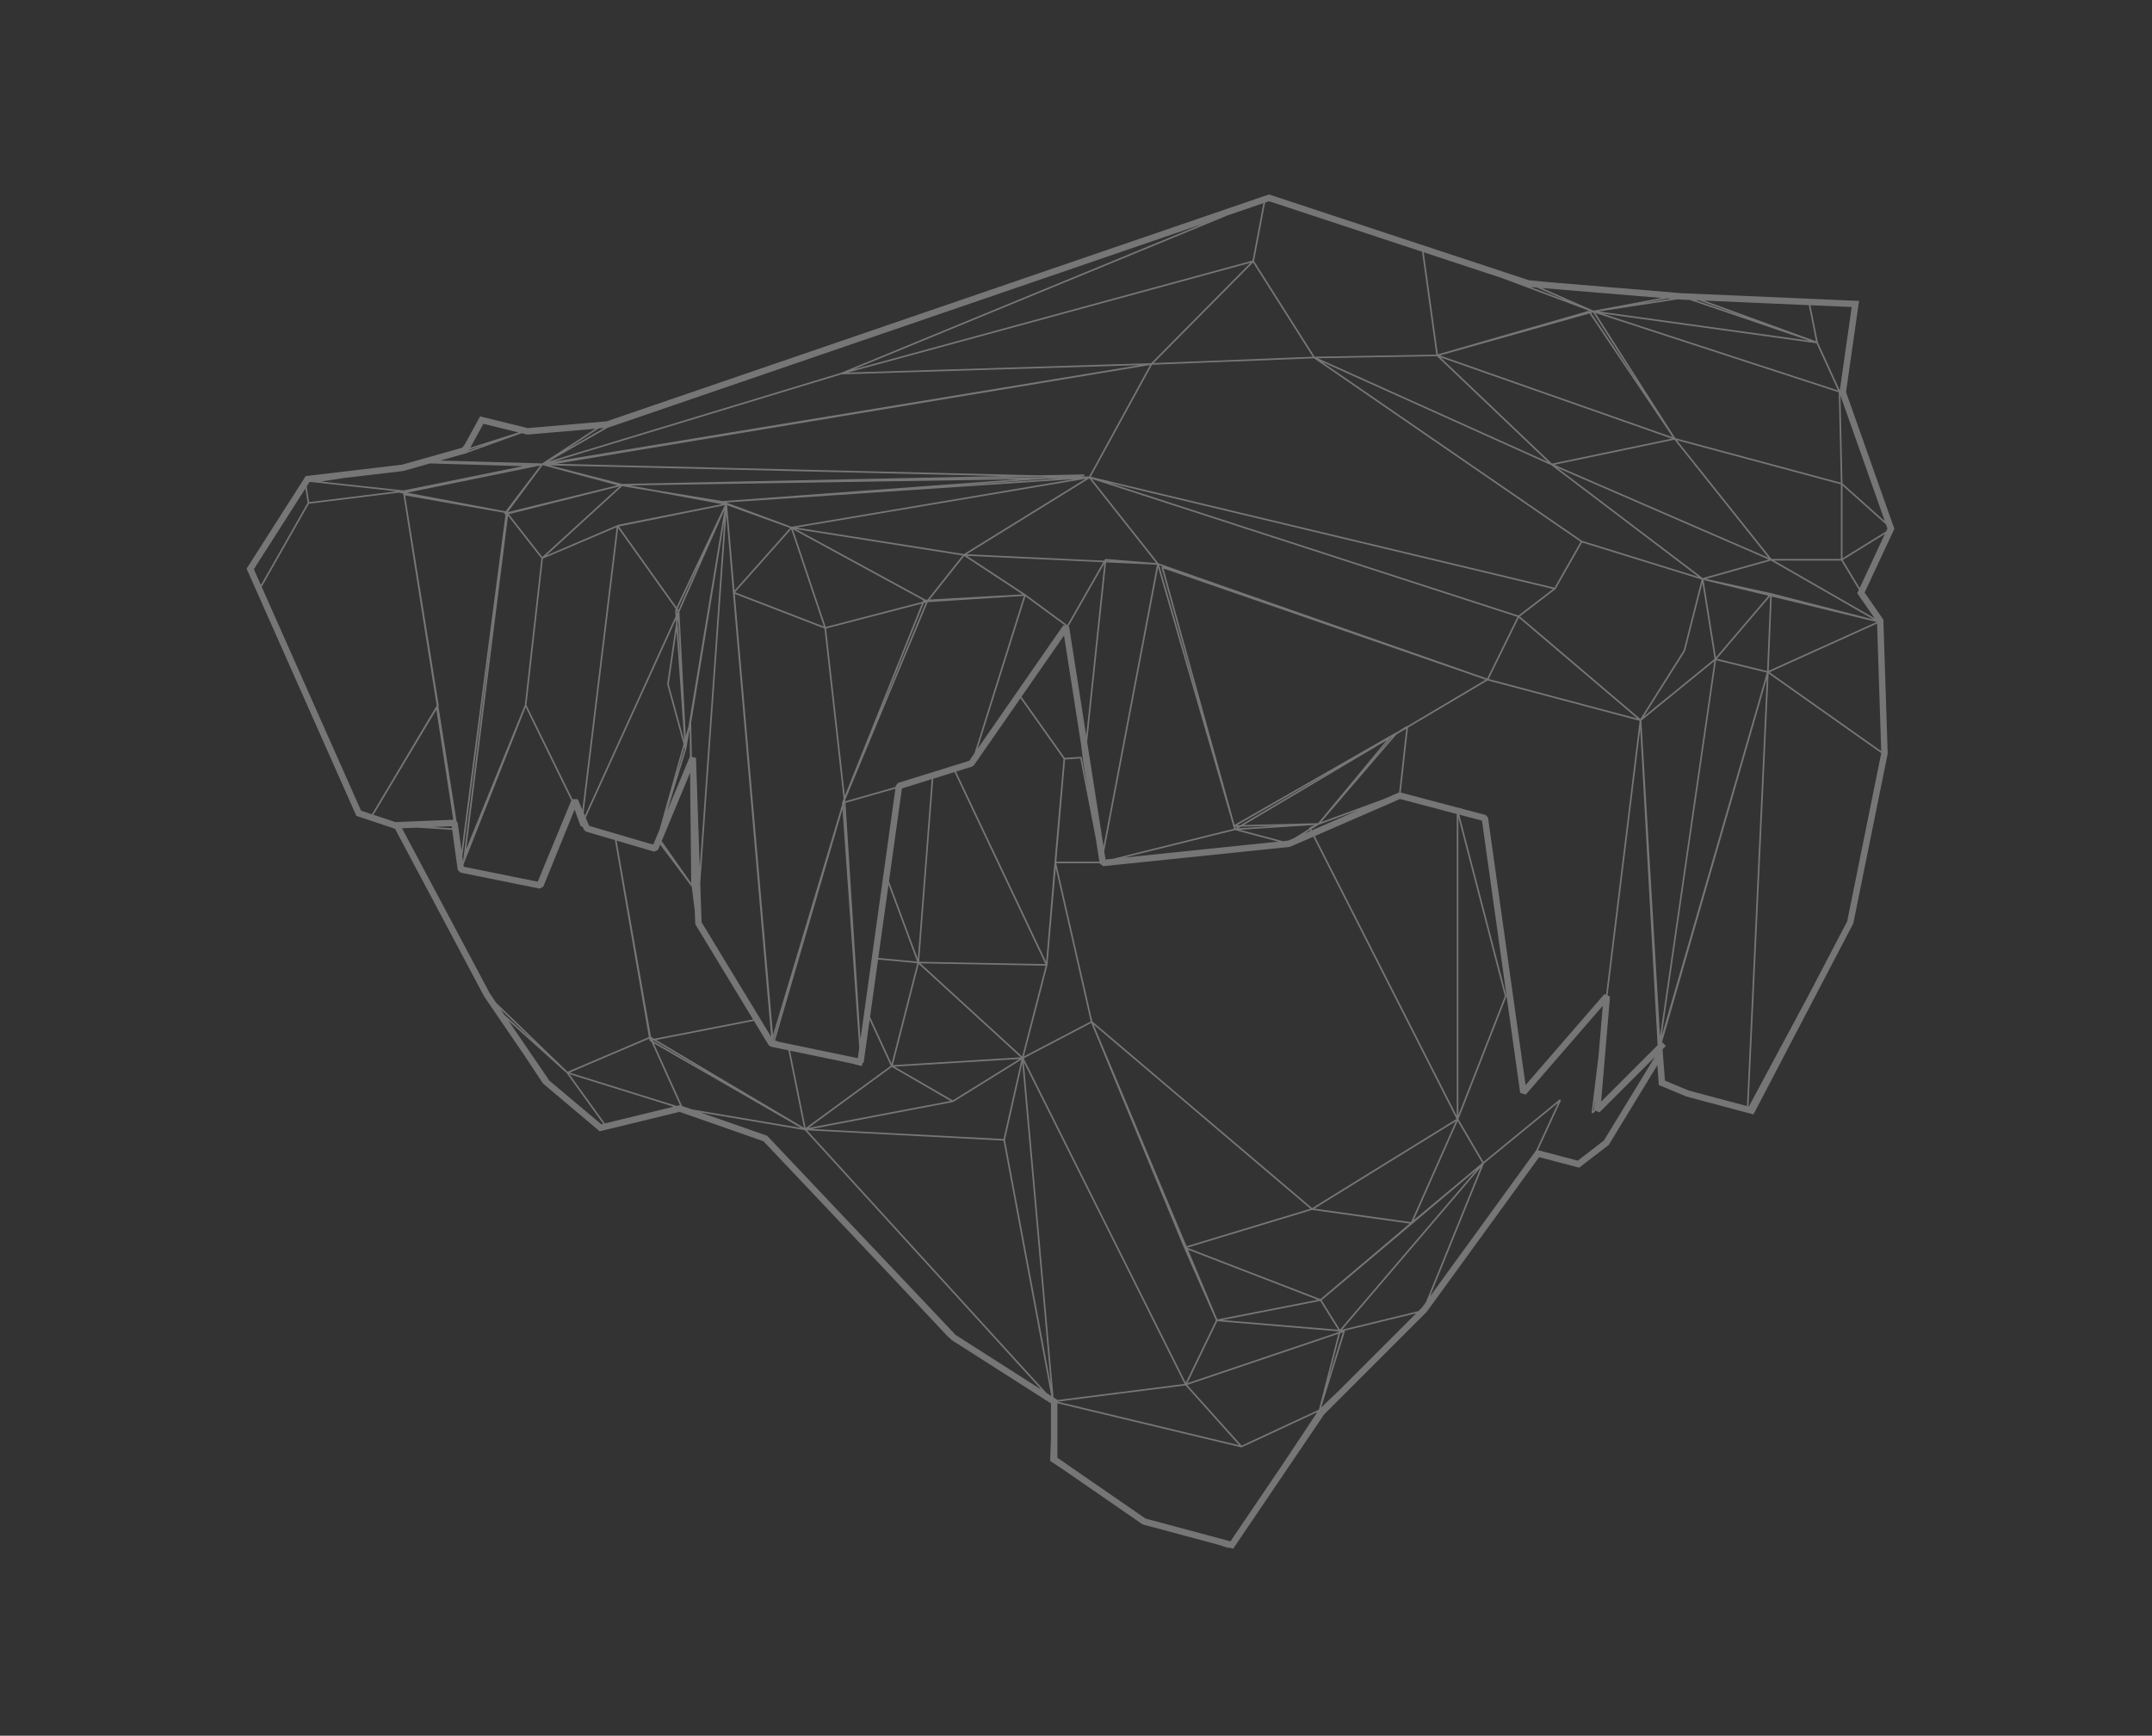 <?xml version="1.0" encoding="utf-8"?>
<!-- Generator: Adobe Illustrator 17.0.0, SVG Export Plug-In . SVG Version: 6.00 Build 0)  -->
<!DOCTYPE svg PUBLIC "-//W3C//DTD SVG 1.1//EN" "http://www.w3.org/Graphics/SVG/1.1/DTD/svg11.dtd">
<svg version="1.1" xmlns="http://www.w3.org/2000/svg" xmlns:xlink="http://www.w3.org/1999/xlink" x="0px" y="0px"
	 width="466.749px" height="376.51px" viewBox="0 0 466.749 376.51" enable-background="new 0 0 466.749 376.51"
	 xml:space="preserve">
<rect x="0" y="0" width="466.749" height="376.51" fill="#333333" stroke="none"/>
<g id="Layer_2">
</g>
<g id="Layer_1">
	<g>
		<g>
			<g opacity="0.33">
				<g>
					<path fill="#FFFFFF" d="M347.86,247.413l-5.659,4.356l-8.626-2.27l4.994-10.82l-0.27-0.207l-16.551,13.562l-5.421-9.265
						l10.411-26.612l0.004-0.108l-10.231-39.338l4.913,1.299l8.289,59.067l1.218,0.36l16.7-19.271l-0.917,10.838l-1.515,12.366
						l0.297,0.144l0.593-0.593l0.818,0.382l11.998-11.998L347.86,247.413z M399.034,84.681l-4.76-10.433l-1.609-8.037l8.954,0.387
						L399.034,84.681z M408.811,113.073l-9.193-8.217l-0.445-19.069L408.811,113.073z M403.349,127.543l-3.668-6.073l9.13-5.633
						L403.349,127.543z M383.782,145.812l23.339-10.55l0.895,27.668L383.782,145.812z M345.752,240.765l-0.144,0.144l0.328-2.697
						l-0.211,2.54L345.752,240.765z M355.749,158.192l3.771,68.53l-12.25,12.25l1.928-22.818l-0.53-0.22L355.749,158.192z
						 M316.304,177.31l10.087,38.776l-10.087,25.776V177.31z M306.617,264.679l9.534-21.514l5.327,9.094L306.617,264.679z
						 M266.87,334.347l-18.435-4.949l-19.096-13.18V304.39l39.873,9.575l0.117-0.013l16.381-7.628l-7.458,11.229L266.87,334.347z
						 M175.041,245.184l42.606,2.234l10.366,55.404l-1.038-0.661L175.041,245.184z M123.494,233.006l22.431,6.995l-0.031,0.117
						l-14.695,3.574L123.494,233.006z M130.426,243.88l-11.265-9.458l-8.887-13.018l12.582,11.337l0.063,0.063l7.916,10.977
						L130.426,243.88z M108.583,218.927l7.296,7.062l-6.437-5.803L108.583,218.927z M66.71,109.081L56.587,126.91l-1.528-3.434
						l11.184-17.518L66.71,109.081z M87.424,102.177l5.853-1.65l20.143,0.593l-25.884,5.264l-17.904-1.942l4.972-0.751
						L87.424,102.177z M105.257,96.441l-3.587,1.29l0.103-0.184L105.257,96.441z M339.764,65.199l-7.804-2.931l1.412,0.121
						L339.764,65.199z M369.658,65.208l22.647,0.984l1.569,7.84L369.658,65.208z M367.738,65.123l0.764,0.036l9.764,3.556
						L367.738,65.123z M347.519,68.013l25.421,3.529l21.047,2.922l4.671,10.227L347.519,68.013z M363.351,95.038l-17.338-27.151
						l52.797,17.217l0.454,19.604L363.351,95.038z M399.268,121.237h-15.055l-20.507-25.74l35.562,9.57V121.237z M406.582,134.106
						l-21.802-12.519h14.565l3.825,6.338l-0.346,0.751L406.582,134.106z M384.182,131.782l0.099-2.378l22.75,5.52l-23.416,10.582
						L384.182,131.782z M360.483,226.047l22.705-78.797l-2.513,54.253l-1.78,38.421l-12.645-3.371l-5.134-2.14l-0.521-6.797
						l0.728-0.728L360.483,226.047z M329.394,134.039l0.022-0.049l25.699,21.869l-32.235-8.568L329.394,134.039z M252.139,122.873
						l-0.225,0.211l7.894,28.437l-8.393-28.904l1.061,0.373L252.139,122.873z M303.456,171.934l-0.135,0.009l-3.12,1.358
						l-13.67,5.039l16.313-18.997l2.153-1.277L303.456,171.934z M315.958,242.055l-30.797-60.695l18.493-8.042l12.303,3.25V242.055z
						 M306.046,265.102l-20.97-2.931l30.671-18.943l-2.126,4.787L306.046,265.102z M286.559,305.312l5.143-16.529l-0.117-0.112
						l13.095-3.187l2.486-0.607l-16.466,16.471L286.559,305.312z M257.12,300.52l11.634,12.978l-39.378-9.453L257.12,300.52z
						 M221.72,230.624l6.199,69.788l-9.948-53.156L221.72,230.624z M173.94,245.049l0.602,0.103l51.309,56.289l-18.574-11.858
						l-40.785-43.1l-0.117-0.121l-14.398-5.039L173.94,245.049z M131.613,229.235l9.188-3.915l0.067,0.378l0.09,0.067l-0.009,0.054
						l0.342,0.198l0.886,1.96l5.309,11.773l-0.031-0.013l-0.67,0.166l-23.227-7.237L131.613,229.235z M116.113,100.833l-0.076,0.013
						l-11.989-0.351L116.113,100.833z M114.351,94.27l14.776-1.263l-11.548,7.516L95.48,99.907l5.911-1.663l0.031-0.054
						l11.728-4.217L114.351,94.27z M112.449,93.802l-10.438,3.304l2.827-5.174L112.449,93.802z M345.626,67.393l-11.189-4.913
						l25.897,2.153L345.626,67.393z M362.425,64.808l-6.329,0.975l5.543-1.038L362.425,64.808z M345.1,67.896l0.427-0.121
						l9.597,15.028L345.1,67.896z M337.126,100.819l26.045-5.439l20.386,25.596L337.126,100.819z M369.312,125.399l-31.516-23.91
						l45.815,19.887L369.312,125.399z M241.404,186.278l-1.618,0.166l-0.288-1.83l11.692-61.526l16.453,56.68L241.404,186.278z
						 M268.434,179.351l-0.467,0.279l-0.072-0.265L268.434,179.351z M269.05,178.987l-0.737,0.018l19.986-11.436L269.05,178.987z
						 M301.627,160.071l0.099-0.063l0.184-0.112l-3.825,4.455L301.627,160.071z M284.419,179.895l1.623-1.002l8.568-3.16
						l-10.078,4.383L284.419,179.895z M282.981,180.789l1.142-0.71l0.09,0.175L282.981,180.789z M236.922,221.57l-7.831-34.308
						h9.413l0.009,0.049l0.76,0.584l40.381-4.176l0.202-0.054l4.985-2.167l31.062,61.221l-31.318,19.343L236.922,221.57z
						 M290.627,288.437l-3.974-6.397l33.543-28.248L290.627,288.437z M290.663,289.21l0.602-0.202l-3.174,10.209L290.663,289.21z
						 M228.507,303.136l-6.455-72.737l34.87,69.798l-27.583,3.502v-0.031L228.507,303.136z M93.871,179.391l4.095-0.166l0.063,0.441
						L93.871,179.391z M312.303,77.107l32.447-9.112l18.053,26.855L312.303,77.107z M351.047,119.762l-7.921-2.454L286.73,78.505
						l0.18,0.081l49.555,22.323l31.916,24.22L351.047,119.762z M384.173,128.672h-0.004l-0.004-0.005l-14.169-3.097l14.111-3.969
						l22.26,12.784L384.173,128.672z M372.171,142.593l-2.684-16.772l14.075,3.412l-2.634,3.088L372.171,142.593z M372.377,142.89
						l7.264-8.523l4.293-5.03l-0.67,16.223L372.377,142.89z M370.53,144.463l1.295-1.052l-11.777,81.328l-4.05-68.44L370.53,144.463
						z M369.235,126.451l2.634,16.471l-15.338,12.492l8.946-14.182L369.235,126.451z M383.215,145.906l-22.818,78.837l11.804-81.535
						l2.086,0.508L383.215,145.906z M331.682,132.155l5.673-4.338l0.027-0.045l0.018-0.009l5.736-10.087l25.785,7.984l0.144,0.045
						l-3.897,15.365l-9.391,14.888l-26.14-22.238L331.682,132.155z M267.863,180.075l0.602,0.157l8.793,2.333l-33.373,3.452
						l16.542-4.1L267.863,180.075z M276.975,179.135l-8.402,0.539l0.575-0.342L276.975,179.135z M285.88,178.56l-16.12,0.409
						l31.008-18.395L285.88,178.56z M279.402,182.345l-1.169,0.121l-8.644-2.297l-0.652-0.171l16.178-1.038l-1.088,0.544
						l-0.076,0.234l0.013,0.031l-3.187,1.978L279.402,182.345z M231.007,164.741l3.295-0.216l3.349,17.271l0.8,5.116h-9.341
						L231.007,164.741z M222.066,229.163l5.12-19.811v-0.004l0.004-0.022l1.798-20.97l7.579,33.22L222.066,229.163z
						 M257.358,270.325l-20.152-48.059l47.007,39.936L257.358,270.325z M265.175,286.342l21.168-4.145l3.879,6.248L265.175,286.342z
						 M205.654,238.517l0.508,0.297l-30.806,5.857l18.08-13.225L205.654,238.517z M141.552,225.746l0.261-0.054l11.584,6.882
						l-11.836-6.806L141.552,225.746z M100.438,186.755l0.724-1.78l-0.737,1.866l-0.148-1.074l6.554-49.996L100.438,186.755z
						 M109.649,110.92l-21.321-4.046l28.882-5.911L109.649,110.92z M185.115,80.128l81.206-33.427l7.7-2.634l-2.365,12.461
						L185.115,80.128z M271.226,57.004l-21.541,21.77l-65.756,2.036L271.226,57.004z M284.725,77.39l-6.307,0.247l-28.221,1.115
						l21.582-21.806l2.774,4.378L284.725,77.39z M311.651,77.264l5.188,4.945l18.857,17.972l-49.884-22.467L296.7,77.52
						L311.651,77.264z M312.429,77.52l50.167,17.626l-25.987,5.421L312.429,77.52z M337.162,127.48l-100.599-24.054l13.306-24.31
						l35.117-1.389l14.641,10.074l43.195,29.718l-2.158,3.798L337.162,127.48z M325.429,125.031l11.422,2.733l-7.525,5.754
						l-88.772-28.778L325.429,125.031z M230.935,164.395l-9.391-13.243l9.233-13.297l3.718,23.771l0.472,3.902h0.009l0.957,5.579
						l-1.317-6.797l-0.18-0.139L230.935,164.395z M226.898,208.651l-17.284-36.51l-2.257-4.765l3.506-1.088l0.364-0.27l10.105-14.56
						l9.337,13.167l-1.969,22.449l-1.767,21.173L226.898,208.651z M194.015,231.379l27.102-1.663l-14.466,8.977L194.015,231.379z
						 M171.359,227.913l13.167,2.729l2.243,0.589l0.049-0.031l0.004,0.04v-0.04l0.162-0.112l0.058-0.423l0.283-0.202l1.29-9.233
						l4.594,9.952l-18.466,13.504l-1.434-7.102L171.359,227.913z M124.164,173.363l-9.984-20.422l3.578-31.759l14.434-6.154
						l1.551-0.661l-7.435,61.297l-0.993-2.311L124.164,173.363z M117.417,121.115l-3.587,31.813l-12.717,31.246l9.067-72.306
						L117.417,121.115z M133.883,105.265l-23.744,5.826l7.556-10.191L133.883,105.265z M209.056,120.185l-36.308-5.74l15.446-2.607
						l47.258-7.975l-13.67,8.456L209.056,120.185z M239.795,121.241l-0.121,0.099l-0.04-0.013l-0.171,0.292l-29.803-1.398
						l26.603-16.448l14.506,18.363L239.795,121.241z M235.794,160.938l4.104-38.951l11.045,0.517l-11.602,61.086L235.794,160.938z
						 M190.442,208.138l8.509,0.8l-5.574,21.784l-4.671-10.128L190.442,208.138z M143.354,182.826l0.414,0.589l-0.423-0.562
						L143.354,182.826z M146.577,134.43l0.054,0.814l-1.937,13.18l3.556,12.982l-5.205,18.534l-1.349,3.246l-1.047-0.261
						l-12.852-3.78l-0.76-1.771L146.577,134.43z M171.688,114.273L157.523,109l75.327-5.053l-56.568,9.548L171.688,114.273z
						 M231.488,135.603l-9.067-6.671h-0.009l0.004-0.009l-12.699-8.352l29.552,1.385L231.488,135.603z M235.587,159.599
						l-3.704-23.676l-0.157-0.031l7.795-13.67L235.587,159.599z M230.625,135.635l-18.597,26.792l10.384-33.071l8.68,6.388
						L230.625,135.635z M206.202,208.745l-6.842-0.13l1.96-25.425l1.106-14.277l4.594-1.434l19.721,41.648L206.202,208.745z
						 M219.706,209.343l7.089,0.135l-5.093,19.694L199.63,208.97L219.706,209.343z M199.266,209.109l22.112,20.238l-27.722,1.704
						L199.266,209.109z M149.674,167.627v0.009l0.243,23.766l0.022,0.184l-6.428-9.139L149.674,167.627z M148.515,162.368
						l-1.982,6.442l1.897-6.752L148.515,162.368z M146.744,136.866l1.659,23.78l-3.358-12.209L146.744,136.866z M146.555,132.079
						l-0.103,0.225l-0.018,0.085l0.09,1.313l-19.671,43.235l-0.27-0.634l7.489-61.747L146.555,132.079z M136.683,105.301
						l84.133-1.335l-64.107,4.738l-15.185-2.504L136.683,105.301z M234.243,103.319l0.908-0.067l-0.013-0.346l-9.777,0.202
						l-104.699-2.508l128.775-21.424l-13.238,24.193L234.243,103.319z M229.487,103.826l-22.269,1.492l19.617-1.452L229.487,103.826
						z M134.962,104.977l-15.67-4.028l98.149,2.324L134.962,104.977z M225.289,103.458l1.803,0.04l-0.279,0.022l-19.869,0.315
						L225.289,103.458z M208.769,120.495l-7.156,9.022l-0.441,0.553l-0.4,0.022l-28.131-15.311L208.769,120.495z M201.639,130.047
						l7.489-9.444l12.654,8.325L201.639,130.047z M190.491,207.792l2.221-15.9l6.199,16.691L190.491,207.792z M168.096,225.692
						l14.636-50.162l3.637,51.722l-0.319,2.284l-17.118-3.547L168.096,225.692z M148.861,162.422v-0.022h0.009l0.71-4.279
						l0.058,6.019l-0.018-0.005l-4.936,11.858L148.861,162.422z M147.103,134.439l0.477,9.427l-0.598-8.608L147.103,134.439z
						 M200.25,130.205l-0.022,0.018l-0.126,0.315l-21.011,5.462l-0.984-2.931l-6.131-18.251l9.08,4.94L200.25,130.205z
						 M210.221,165.029l-15.437,4.801l-0.481,0.566l-0.04,0.301l-10.91,3.115l-0.018-0.328l17.869-42.858l20.871-1.367
						l-10.717,34.128L210.221,165.029z M192.811,191.164l2.81-20.134l6.446-2.009l-3.007,38.96L192.811,191.164z M183.375,174.168
						l10.834-3.093l-7.579,54.334L183.375,174.168z M183.047,174.456l0.378,5.983l-0.409-5.871L183.047,174.456z M158.966,128.564
						L158.966,128.564l8.289,96.351l-15.086-24.863l-0.288-8.465l5.65-79.993L158.966,128.564z M149.913,156.758l7.161-43.658
						l-5.304,75.151l-0.814-23.874l-0.899-0.162L149.913,156.758z M157.119,110.673l-7.813,46.984l-0.571,2.027l-1.371-26.985
						L157.119,110.673z M147.153,132.317l-0.193-0.274l4.85-10.249L147.153,132.317z M159.312,128.092l-1.6-18.493l13.657,4.927
						L159.312,128.092z M200.358,130.834l0.432-0.112l-9.916,23.78L200.358,130.834z M199.94,130.942l-16.7,41.671l-4.068-36.277
						L199.94,130.942z M159.434,128.474l12.169-13.683l7.093,21.119l-5.925-2.288L159.434,128.474z M159.375,128.829l12.357,4.769
						l7.084,2.733l4.149,36.96l-0.319,0.796l0.022,0.027l-0.031,0.049l0.022,0.342l-14.996,49.987L159.375,128.829z
						 M134.251,114.206l22.957-4.621l-10.483,22.135l-11.863-16.659L134.251,114.206z M167.759,225.575l-0.013-0.144l2.306-7.691
						l-2.288,7.84L167.759,225.575z M146.784,132.412v-0.005l0.202,0.279l-0.157,0.351L146.784,132.412z M117.619,120.809
						l-7.26-9.274l24.018-6.033l-11.661,10.649L117.619,120.809z M241.112,121.695l-1.178-0.054l0.005-0.04L241.112,121.695z
						 M133.887,113.927l-10.64,4.54l-4.774,2.036l10.892-9.948l5.57-5.089l6.536,1.079l15.122,2.805l-22.467,4.477L133.887,113.927z
						 M120.213,100.1l62.277-18.893l64.646-2.005L120.213,100.1z M100.519,187.541l13.499-34.137l1.474,3.012l8.415,17.217
						l-7.278,17.621l-16.048-3.241L100.519,187.541z M141.196,224.924l-7.458-42.579l8.145,2.396l0.841-0.405l0.463-1.11
						l6.846,9.125l0.661,5.291l0.09,2.639l0.099,0.337l12.447,20.516l-21.456,4.194L141.196,224.924z M174.38,244.64l-32.051-19.046
						l21.195-4.145l3.201,5.277l0.454,0.319l3.807,0.791l2.639,13.068L174.38,244.64z M257.497,270.654v-0.004l27.088-8.195
						l21.159,2.958l-19.352,16.39L257.497,270.654z M257.686,271.099l22.26,8.59l5.857,2.261l-21.779,4.266L257.686,271.099z
						 M263.723,286.409l-6.541,13.531l-35.153-70.368l14.645-7.664l20.121,48.791v0.005L263.723,286.409z M290.371,288.94
						l-32.847,11.099l6.496-13.445l26.383,2.216L290.371,288.94z M147.939,239.906l-6.132-13.594l31.889,18.341l-23.708-4.028
						L147.939,239.906z M131.869,92.773l129-44.202l-6.819,2.805l-71.645,29.493l-62.897,19.078l-0.459,0.139l12.78-7.309
						L131.869,92.773z M131.001,92.845l-8.222,4.707l7.071-4.608L131.001,92.845z M88.144,109.185l-0.27-1.713l21.532,3.763
						l-0.067,0.094l0.18,0.274l0.13-0.036l-9.552,72.899l-0.841-6.06l-0.216-0.184l-3.96-25.088l0.04-0.072l0.031-0.054
						L88.144,109.185z M257.493,300.417l32.775-11.072l-4.221,16.439l-16.749,7.799L257.493,300.417z M321.136,253.23
						l-11.849,29.192l-0.881,1.218l-0.764,0.764l-16.556,4.032l13.634-15.972L321.136,253.23z M322.543,147.188l-71.285-24.993
						l-14.466-18.309l55.588,18.021l36.735,11.908l-6.235,12.69L322.543,147.188z M385.261,72.899l-38.452-5.336l17.104-2.63
						l0.647,0.054l1.942,0.081l25.825,8.811L385.261,72.899z M345.046,67.55l-0.148,0.04l-0.076-0.117l-0.193-0.067l-32.761,9.458
						l-3.07-22.139l17.086,5.637L345.046,67.55z M275.712,43.802l32.716,10.802l3.093,22.314l-26.392,0.459l-13.14-20.745
						l2.409-12.695l0.823-0.283L275.712,43.802z M62.507,117.182l4.491-7.907l19.837-2.45l-0.306,0.058l0.922,0.175l0.342,2.144
						l6.923,43.86l-14.052,23.573l-2.351-0.787l-21.55-48.544L62.507,117.182z M81.001,176.748l13.639-22.809l3.668,23.874
						l-12.533,0.521L81.001,176.748z M106.246,215.502L87.195,179.67l3.3-0.135l7.583,0.485l1.196,8.671l0.548,0.584l17.23,3.484
						l0.787-0.423l6.788-16.736l1.277,3.538l0.117,0.108l0.355,0.108l0.27,0.638l0.445,0.396l6.275,1.843l7.372,42.736
						l-17.648,7.516l-15.459-14.951L106.246,215.502z M176.079,244.891l30.608-5.826l0.036-0.022h0.022l14.789-9.179l-3.879,17.208
						L176.079,244.891z M305.228,157.527l-0.094-0.058l-2.284,1.425l-0.031-0.036l-35.045,20.058l-15.437-55.606l69.883,24.135
						L305.228,157.527z M392.26,215.879l-12.955,24.153l-0.067-0.018l4.356-93.91l24.432,17.262l-7.386,36.483L392.26,215.879z
						 M409.369,114.647l-0.288,0.616l-9.462,5.839v-15.778l9.436,8.433L409.369,114.647z M67.358,104.546l18.678,2.027
						l-18.997,2.347l-0.512-3.407l0.602-0.939L67.358,104.546z M333.197,249.49l-23.056,31.759l11.706-28.846l16.088-13.185
						L333.197,249.49z M347.977,215.641l-17.095,19.725l-8.141-58.006l-0.512-0.575l-18.417-4.864l1.564-14.079l17.28-10.249
						l32.968,8.761l-7.287,59.436L347.977,215.641z M408.488,134.412l-4.068-5.875l6.451-13.818L400.387,85.05l2.827-19.775
						l-38.565-1.677l-28.99-2.418l-4.019-0.382l-56.411-18.619l-143.65,49.218l-17.118,1.465l-10.33-2.54l-3.313,6.06l-0.548,0.733
						l-13.063,3.682l-20.898,2.472l-12.825,20.085l23.676,53.34l0.126,0.283l8.082,2.693v0.076l0.207-0.009l0.094,0.031
						l19.361,36.42l8.55,12.528l4.163,6.271l0.261,0.207l0.063,0.09l11.998,10.114l17.32-4.212l18.21,6.374l26.297,27.794
						l13.764,14.659l0.256,0.157l0.409,0.432l0.058,0.063l21.564,13.764v7.57l-0.175,4.805l0.081,0.153l2.81,1.861l17.077,11.796
						l0.099,0.067l16.151,4.329l2.427,0.764l0.18-0.063l0.868,0.234l19.734-29.134l22.233-22.229l24.391-33.579l8.689,2.284
						l6.406-4.927l10.546-17.298l0.333,4.306l5.965,2.486l14.547,3.884l21.609-41.334l0.049-0.09l7.444-36.762l0.013-0.081
						l-0.93-28.855L408.488,134.412z"/>
				</g>
			</g>
		</g>
	</g>
</g>
</svg>
